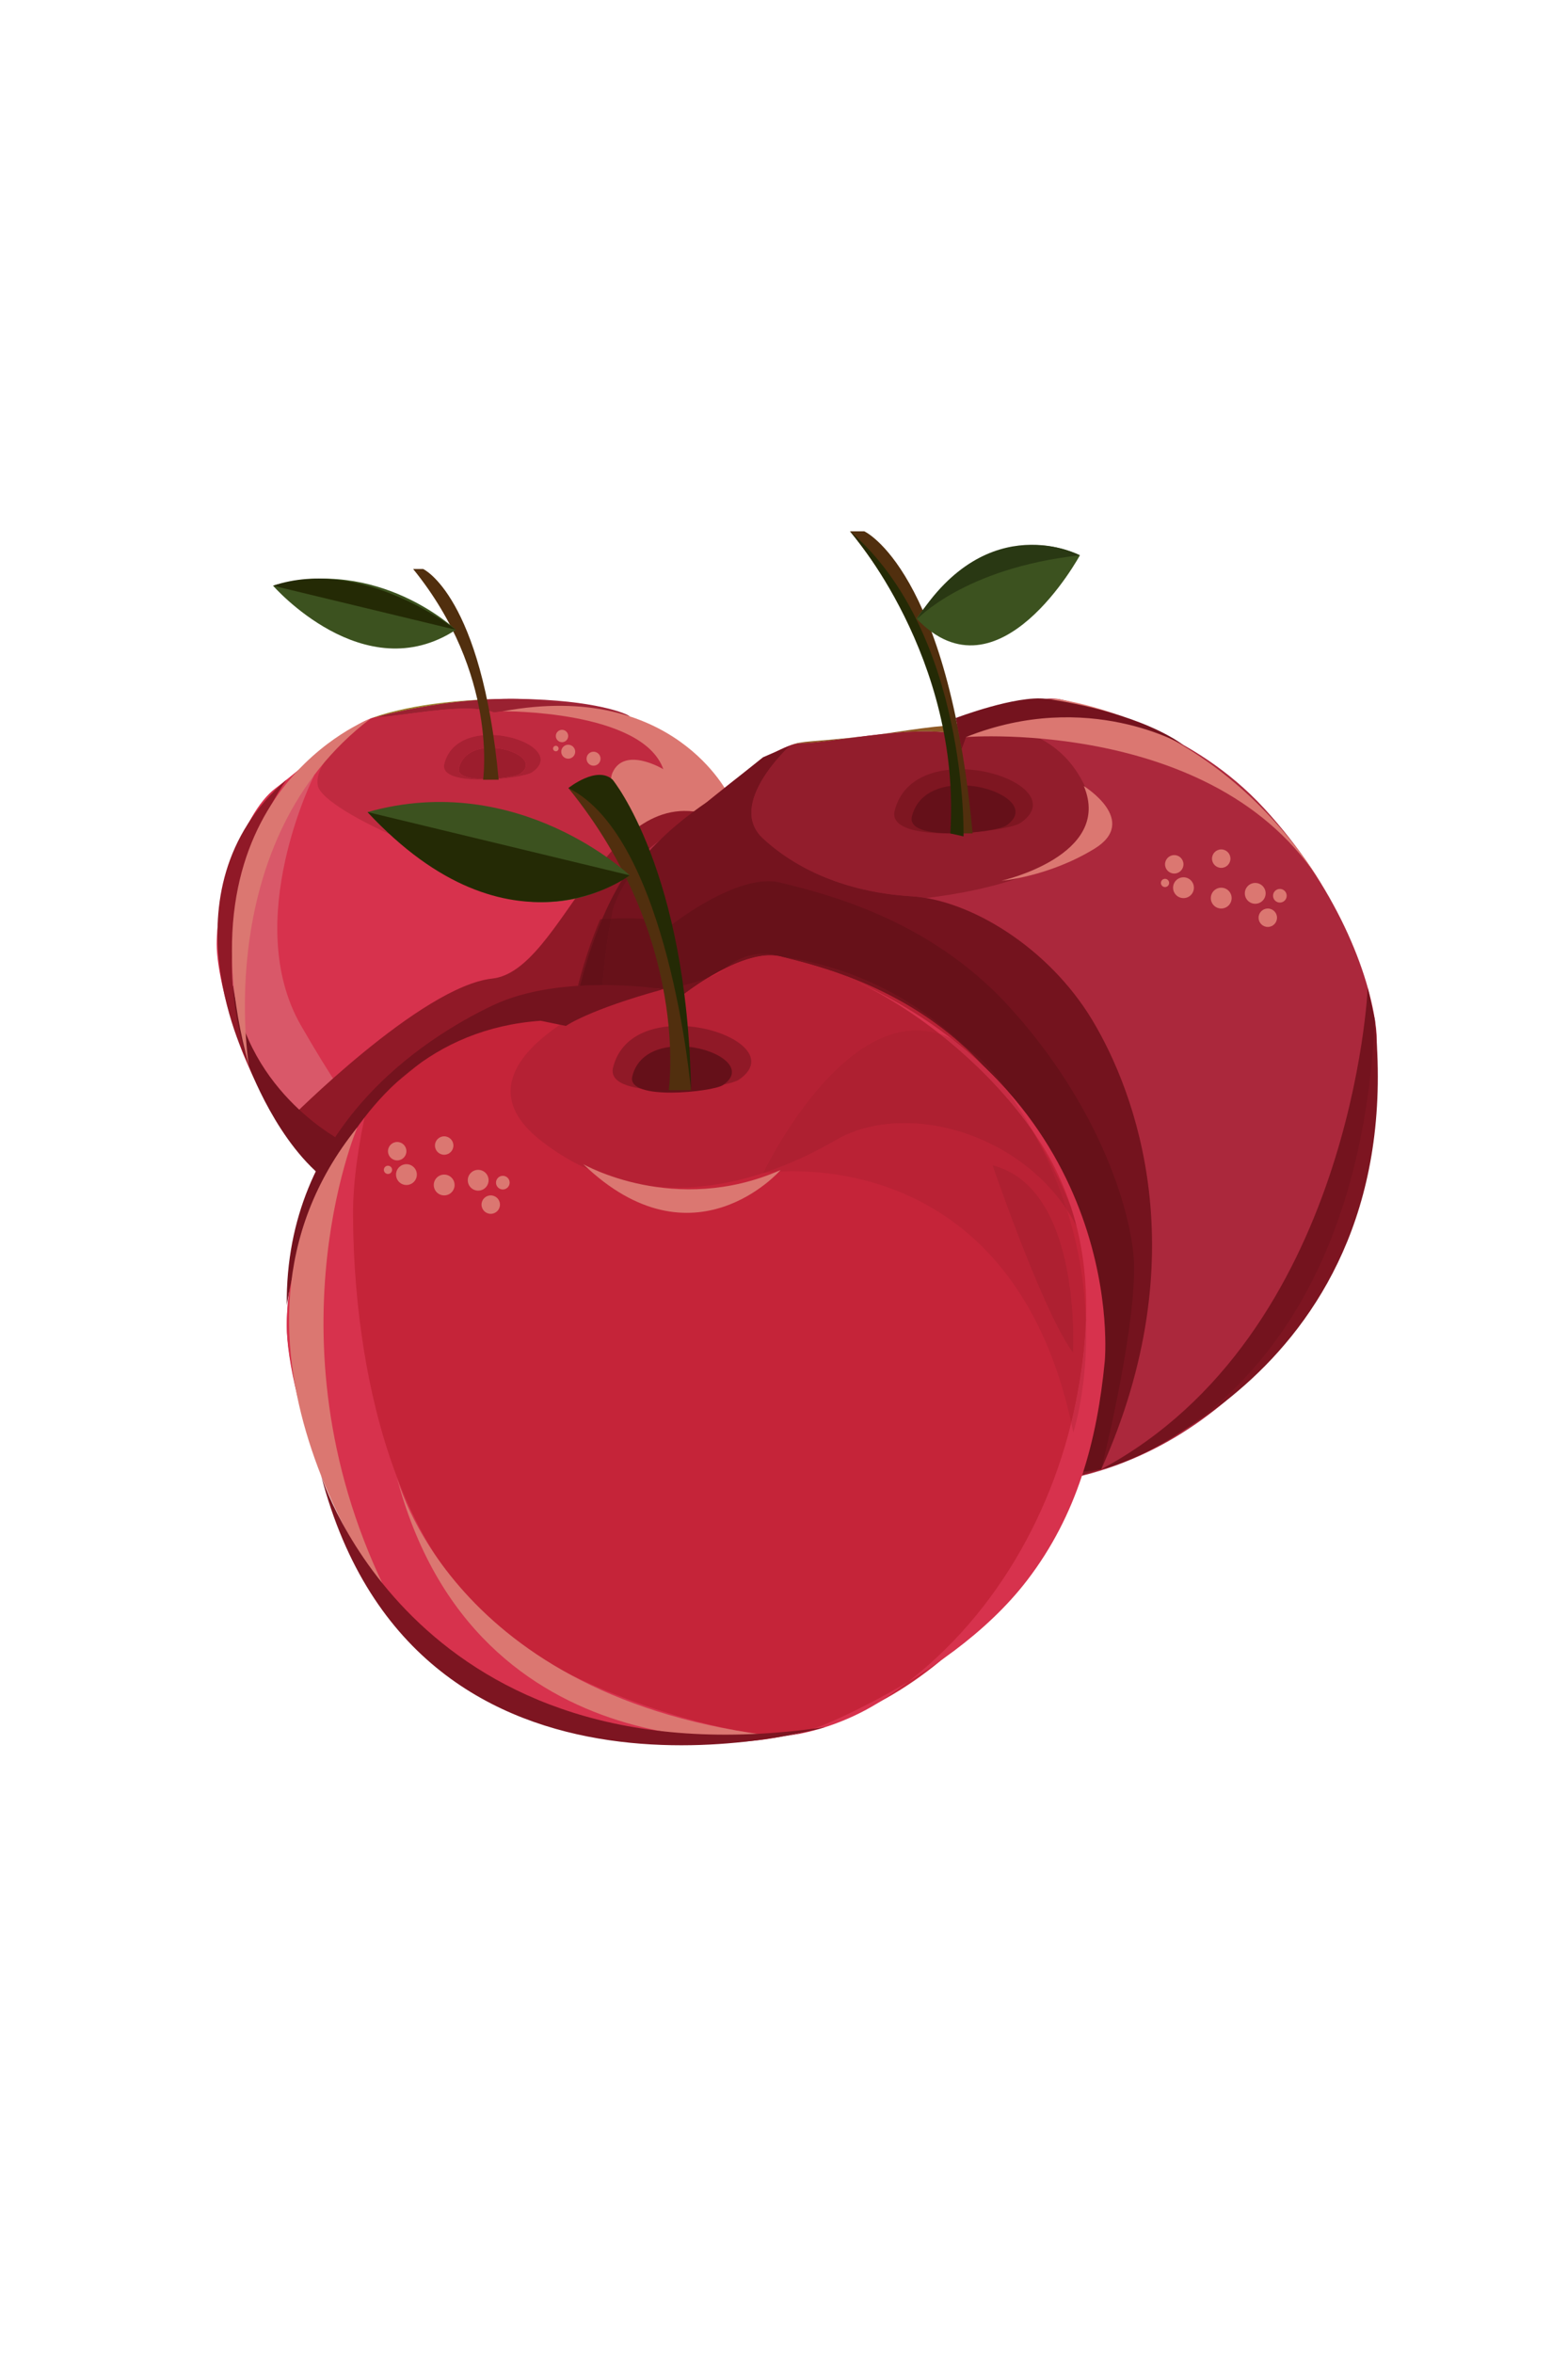 <svg xmlns="http://www.w3.org/2000/svg" xmlns:xlink="http://www.w3.org/1999/xlink" width="750" zoomAndPan="magnify" viewBox="0 0 750 1125" height="1125" preserveAspectRatio="xMidYMid meet" version="1.0"><defs><clipPath id="id1"><path d="M 365 536.684 L 520 536.684 L 520 680.996 L 365 680.996 Z M 365 536.684 " clip-rule="nonzero"/></clipPath><clipPath id="id2"><path d="M 512.402 680.23 C 488.441 571.648 411.285 559.973 379.176 559.973 C 371.641 559.973 366.582 560.613 365.281 560.801 C 377.492 556.801 389.047 551.371 399.48 545.273 C 409.07 539.664 420.574 536.98 432.656 536.98 C 461.047 536.98 492.66 551.816 510.332 578.477 C 516.418 597.688 518.875 615.637 519.418 631.109 C 518.984 644.168 517.227 657.387 514.543 670.66 C 513.895 673.859 513.184 677.051 512.402 680.23 M 474.707 557.117 C 474.707 557.117 499.117 628.297 513.23 646.699 C 513.23 646.699 517.898 567.953 474.707 557.117 M 495.156 542.918 C 494.359 541.598 493.543 540.258 492.703 538.934 C 493.098 539.484 493.484 540.031 493.867 540.582 C 494.305 541.363 494.73 542.141 495.156 542.918 " clip-rule="nonzero"/></clipPath></defs><path fill="rgb(61.96%, 14.119%, 21.179%)" d="M 177.219 343.586 C 177.219 343.586 209.926 333.609 247.574 334.137 C 285.219 334.672 300.32 341.434 301.191 342.508 C 302.055 343.582 177.219 343.586 177.219 343.586 " fill-opacity="1" fill-rule="nonzero"/><path fill="rgb(84.309%, 19.609%, 30.199%)" d="M 236.316 340.637 C 236.316 340.637 259.43 336.969 271.867 340.074 C 284.305 343.18 311.98 338.566 335.82 364.465 C 359.66 390.363 371.066 419.371 373.137 438.016 C 375.211 456.668 362.773 507.426 360.695 512.605 C 358.621 517.789 329.602 579.941 263.262 589.266 C 263.262 589.266 201.078 598.586 161.691 568.555 C 122.297 538.508 103.645 473.242 103.645 451.484 C 103.645 429.734 115.289 389.328 131.754 376.902 C 148.215 364.465 171.02 342.707 181.383 342.707 C 191.746 342.707 222.84 335.461 236.316 340.637 " fill-opacity="1" fill-rule="nonzero"/><path fill="rgb(85.1%, 34.509%, 41.179%)" d="M 150.398 370.465 C 150.398 370.465 115.062 440.355 144.078 490.516 C 173.098 540.68 175.82 535.301 175.82 535.301 L 152.809 560.852 C 152.809 560.852 97.414 504.074 110.941 449.008 C 124.457 393.945 150.398 370.465 150.398 370.465 " fill-opacity="1" fill-rule="nonzero"/><path fill="rgb(60.779%, 50.98%, 15.689%)" d="M 177.543 343.457 C 180.184 342.383 199.332 335.145 237.828 334.227 C 210.531 335.09 187.336 340.805 179.801 342.855 C 179.09 342.98 178.336 343.188 177.543 343.457 " fill-opacity="1" fill-rule="nonzero"/><path fill="rgb(60.39%, 12.939%, 19.22%)" d="M 179.801 342.855 C 187.336 340.805 210.531 335.09 237.828 334.227 C 239.762 334.184 241.746 334.148 243.773 334.137 C 244.043 334.137 244.316 334.137 244.578 334.137 C 261.309 334.137 276.164 337.328 288.484 342.004 C 281.738 341.285 275.973 341.098 271.867 340.074 C 268.164 339.148 263.523 338.824 258.816 338.824 C 247.723 338.824 236.316 340.637 236.316 340.637 C 232.77 339.277 228.012 338.773 222.719 338.773 C 207.918 338.773 189.016 342.707 181.383 342.707 C 180.879 342.707 180.355 342.762 179.801 342.855 " fill-opacity="1" fill-rule="nonzero"/><path fill="rgb(75.29%, 16.469%, 25.099%)" d="M 262.719 420.691 C 229.859 420.691 154.051 388.445 151.969 375.445 C 149.742 361.508 177.219 343.586 177.219 343.586 C 177.219 343.586 177.328 343.539 177.543 343.457 C 178.336 343.188 179.09 342.98 179.801 342.855 C 180.355 342.762 180.879 342.707 181.383 342.707 C 189.016 342.707 207.918 338.773 222.719 338.773 C 228.012 338.773 232.77 339.277 236.316 340.637 C 236.316 340.637 247.723 338.824 258.816 338.824 C 263.523 338.824 268.164 339.148 271.867 340.074 C 275.973 341.098 281.738 341.285 288.484 342.004 C 309.52 349.984 323.172 362.305 326.184 370.465 C 327.852 374.98 324.863 381.711 319.078 388.801 C 306.484 392.02 296.039 402.117 286.57 414.082 C 280.738 416.953 274.773 419.113 269.055 420.18 C 267.188 420.527 265.062 420.695 262.719 420.691 M 234.391 351.348 C 224.617 351.348 215.047 355.07 212.508 365.211 C 211.074 370.953 220.195 372.77 230.328 372.77 C 240.703 372.773 252.145 370.863 254.461 369.297 C 266.266 361.266 250.723 351.707 235.211 351.359 C 234.938 351.355 234.66 351.348 234.391 351.348 " fill-opacity="1" fill-rule="nonzero"/><path fill="rgb(85.88%, 46.669%, 44.31%)" d="M 240.488 340.074 C 240.488 340.074 307.238 339.449 317.277 367.762 C 317.277 367.762 298.855 356.648 293.023 369.309 C 287.199 381.949 317.277 407.289 317.277 407.289 L 348.625 380.242 C 348.625 380.242 322.176 324.961 240.488 340.074 " fill-opacity="1" fill-rule="nonzero"/><path fill="rgb(56.47%, 9.799%, 15.289%)" d="M 163.945 565.434 C 163.945 565.434 163.262 564.523 162.07 562.898 C 154.977 553.273 143.828 554.551 138.277 535.301 C 138.277 535.301 201.438 471.527 235.48 467.863 C 269.535 464.195 289.18 371.391 341.152 390.25 L 353.766 437.715 L 163.945 565.434 " fill-opacity="1" fill-rule="nonzero"/><path fill="rgb(65.88%, 12.939%, 20%)" d="M 230.328 372.77 C 220.195 372.77 211.074 370.953 212.508 365.211 C 215.047 355.07 224.617 351.348 234.391 351.348 C 234.66 351.348 234.938 351.355 235.211 351.359 C 250.723 351.707 266.266 361.266 254.461 369.297 C 252.145 370.863 240.703 372.773 230.328 372.77 M 234.695 357.535 C 227.91 357.535 221.266 360.129 219.508 367.18 C 218.512 371.168 224.844 372.434 231.895 372.434 C 239.105 372.434 247.07 371.102 248.684 370.012 C 256.887 364.426 246.086 357.781 235.297 357.543 C 235.094 357.535 234.895 357.535 234.695 357.535 " fill-opacity="1" fill-rule="nonzero"/><path fill="rgb(61.179%, 11.369%, 17.65%)" d="M 231.895 372.434 C 224.844 372.434 218.512 371.168 219.508 367.18 C 221.266 360.129 227.91 357.535 234.695 357.535 C 234.895 357.535 235.094 357.535 235.297 357.543 C 246.086 357.781 256.887 364.426 248.684 370.012 C 247.07 371.102 239.105 372.434 231.895 372.434 " fill-opacity="1" fill-rule="nonzero"/><path fill="rgb(31.76%, 18.43%, 5.489%)" d="M 231.066 372.773 C 231.066 372.773 238.508 322.398 197.598 272.031 L 202.379 272.031 C 202.379 272.031 230.406 284.75 238.508 372.773 L 231.066 372.773 " fill-opacity="1" fill-rule="nonzero"/><path fill="rgb(23.529%, 32.159%, 12.16%)" d="M 218.051 301.121 C 218.051 301.121 180.98 265.816 130.602 280.031 C 130.602 280.031 174.074 329.902 218.051 301.121 " fill-opacity="1" fill-rule="nonzero"/><path fill="rgb(67.059%, 15.689%, 23.529%)" d="M 462.07 352.391 C 462.07 352.391 490.309 330.117 508.141 334.574 C 525.969 339.031 570.551 349.422 604.73 386.555 C 638.906 423.691 655.258 465.273 658.227 492 C 661.203 518.734 643.363 591.512 640.395 598.941 C 637.426 606.363 595.812 695.48 500.707 708.848 C 500.707 708.848 411.551 722.215 355.082 679.137 C 298.613 636.066 271.867 542.504 271.867 511.312 C 271.867 480.129 288.566 422.203 312.168 404.379 C 335.766 386.555 368.453 355.367 383.316 355.367 C 398.176 355.367 442.758 344.969 462.07 352.391 " fill-opacity="1" fill-rule="nonzero"/><path fill="rgb(41.959%, 7.059%, 10.59%)" d="M 373.207 656.211 C 309.5 602.051 303.566 496.207 303.566 456.992 C 303.566 442.734 306.082 424.039 310.527 404.941 C 287.805 424.152 271.867 479.988 271.867 510.438 C 271.867 541.625 298.613 635.191 355.082 678.27 C 411.551 721.34 500.707 707.973 500.707 707.973 C 502.352 707.742 503.941 707.438 505.551 707.164 C 472.094 704.828 405.734 683.871 373.207 656.211 " fill-opacity="1" fill-rule="nonzero"/><path fill="rgb(55.688%, 34.9%, 14.51%)" d="M 378.152 356.32 C 383.496 354.051 388.219 354.879 412.719 352.074 C 400.453 353.625 389.395 355.367 383.316 355.367 C 381.781 355.367 380.047 355.703 378.152 356.32 M 462.07 352.391 C 456.988 350.438 450.16 349.715 442.578 349.715 C 435.309 349.715 427.348 350.383 419.59 351.25 C 432.293 349.633 448.645 346.418 464.734 346.418 C 466.633 346.418 468.523 346.461 470.398 346.555 C 465.359 349.801 462.07 352.391 462.07 352.391 " fill-opacity="1" fill-rule="nonzero"/><path fill="rgb(57.249%, 11.369%, 17.249%)" d="M 442.871 429.34 C 440.488 428.93 438.156 428.656 435.887 428.516 C 407.738 426.809 382.801 417.352 364.949 400.863 C 347.105 384.387 377.996 356.391 377.996 356.391 L 377.977 356.398 C 377.984 356.391 377.988 356.391 377.996 356.391 C 378.051 356.367 378.102 356.344 378.152 356.32 C 380.047 355.703 381.781 355.367 383.316 355.367 C 389.395 355.367 400.453 353.625 412.719 352.074 C 414.609 351.855 416.613 351.617 418.75 351.359 C 419.027 351.324 419.309 351.289 419.59 351.25 C 427.348 350.383 435.309 349.715 442.578 349.715 C 450.16 349.715 456.988 350.438 462.07 352.391 C 462.07 352.391 465.359 349.801 470.398 346.555 C 490.531 347.598 509.516 354.633 519.543 377.289 C 537.723 418.398 451.102 428.477 442.871 429.34 " fill-opacity="1" fill-rule="nonzero"/><path fill="rgb(49.409%, 8.629%, 12.939%)" d="M 460.48 367.773 C 446.074 367.457 431.68 372.68 427.941 387.629 C 423.785 404.266 481.531 397.934 488.082 393.469 C 505.004 381.961 482.73 368.258 460.48 367.773 " fill-opacity="1" fill-rule="nonzero"/><path fill="rgb(39.609%, 6.27%, 9.799%)" d="M 460.582 375.457 C 449.781 375.211 438.996 379.133 436.188 390.34 C 433.07 402.809 476.363 398.062 481.277 394.719 C 493.965 386.094 477.266 375.82 460.582 375.457 " fill-opacity="1" fill-rule="nonzero"/><path fill="rgb(31.76%, 18.43%, 5.489%)" d="M 454.547 398.465 C 454.547 398.465 465.211 326.246 406.562 254.027 L 413.414 254.027 C 413.414 254.027 453.598 272.266 465.211 398.465 L 454.547 398.465 " fill-opacity="1" fill-rule="nonzero"/><path fill="rgb(45.49%, 7.449%, 11.76%)" d="M 377.996 356.391 C 377.996 356.391 347.105 384.387 364.949 400.863 C 382.801 417.352 407.738 426.809 435.887 428.516 C 464.035 430.215 501.535 452.992 522.41 487.648 C 543.285 522.297 572.578 600.492 526.727 702.496 C 526.727 702.496 469.734 711.305 451.031 705.418 C 432.328 699.535 254.773 630.402 293.023 435.258 C 293.023 435.258 298.395 410.473 338.195 383.438 L 364.949 362.07 L 377.996 356.391 " fill-opacity="1" fill-rule="nonzero"/><path fill="rgb(23.529%, 32.159%, 12.16%)" d="M 438.363 295.738 C 438.363 295.738 471.496 245.141 516.531 265.5 C 516.531 265.5 477.672 337.004 438.363 295.738 " fill-opacity="1" fill-rule="nonzero"/><path fill="rgb(45.099%, 7.449%, 11.369%)" d="M 275.516 475.16 C 278.332 463.188 282.273 450.766 287.102 439.516 C 287.402 439.492 287.703 439.473 288.004 439.457 C 283.215 450.711 279.32 463.102 276.559 475.023 C 276.211 475.07 275.863 475.113 275.516 475.16 " fill-opacity="1" fill-rule="nonzero"/><path fill="rgb(50.2%, 9.799%, 14.51%)" d="M 517.672 705.125 C 517.828 704.648 517.98 704.176 518.133 703.695 C 523.418 703.008 526.727 702.496 526.727 702.496 C 523.766 703.445 520.754 704.32 517.672 705.125 " fill-opacity="1" fill-rule="nonzero"/><path fill="rgb(38.82%, 6.27%, 9.409%)" d="M 276.559 475.023 C 279.32 463.102 283.215 450.711 288.004 439.457 C 289.438 439.359 290.863 439.281 292.273 439.215 C 290.09 451.176 288.723 462.656 288.082 473.668 C 284.18 474.078 280.305 474.543 276.559 475.023 " fill-opacity="1" fill-rule="nonzero"/><path fill="rgb(40.388%, 6.67%, 9.799%)" d="M 518.133 703.695 C 523.543 686.801 526.664 669.094 528.43 650.73 C 528.43 650.73 535.105 581.219 481.656 521.289 C 474.941 511.816 468.238 505.031 461.629 500.445 C 439.914 479.66 411.148 462.641 373.441 457.34 C 373.441 457.34 370.121 456.078 365.246 456.078 C 360.266 456.078 353.652 457.398 347.305 462.73 C 347.305 462.73 347.305 462.734 347.305 462.734 C 344.137 464.285 341.141 465.969 338.484 467.586 C 332.531 469.926 325.168 471.707 318.117 473.031 C 314.949 472.648 311.5 472.48 307.875 472.48 C 301.598 472.48 294.812 472.98 288.082 473.668 C 288.723 462.656 290.09 451.176 292.273 439.215 C 294.77 439.102 297.219 439.043 299.602 439.043 C 308.098 439.043 315.762 439.844 321.465 442.035 C 321.465 442.035 347.707 421.328 367.547 421.328 C 369.527 421.328 371.449 421.535 373.273 421.992 C 393.332 427.008 443.469 438.695 481.914 480.457 C 520.352 522.219 538.738 568.984 542.078 599.059 C 544.629 621.961 533.605 674.867 526.727 702.496 C 526.727 702.496 523.418 703.008 518.133 703.695 " fill-opacity="1" fill-rule="nonzero"/><path fill="rgb(77.249%, 14.119%, 22.35%)" d="M 327.375 475.156 C 327.375 475.156 355.613 452.883 373.441 457.34 C 391.273 461.789 435.852 472.188 470.027 509.316 C 504.211 546.449 520.555 588.039 523.531 614.766 C 526.504 641.496 508.668 714.273 505.695 721.703 C 502.723 729.129 461.117 818.238 366.012 831.605 C 366.012 831.605 276.855 844.973 220.379 801.898 C 163.918 758.828 137.168 665.262 137.168 634.07 C 137.168 602.879 153.871 544.961 177.465 527.137 C 201.062 509.316 233.762 478.129 248.617 478.129 C 263.473 478.129 308.055 467.73 327.375 475.156 " fill-opacity="1" fill-rule="nonzero"/><path fill="rgb(84.309%, 19.609%, 30.199%)" d="M 238.508 778.984 C 174.809 724.812 168.867 618.977 168.867 579.754 C 168.867 565.5 171.387 546.797 175.828 527.703 C 153.109 546.918 137.172 602.754 137.172 633.207 C 137.172 664.391 163.918 757.965 220.387 801.027 C 276.855 844.098 366.012 830.73 366.012 830.73 C 367.652 830.508 369.242 830.195 370.855 829.922 C 337.391 827.582 271.035 806.633 238.508 778.984 " fill-opacity="1" fill-rule="nonzero"/><path fill="rgb(45.099%, 7.449%, 11.369%)" d="M 461.629 500.445 C 461.027 500.027 460.426 499.629 459.832 499.25 C 427.461 470.227 389.547 461.355 373.441 457.34 C 411.148 462.641 439.914 479.66 461.629 500.445 M 327.375 475.156 C 324.719 474.137 321.586 473.453 318.117 473.031 C 325.168 471.707 332.531 469.926 338.484 467.586 C 331.902 471.582 327.375 475.156 327.375 475.156 M 347.305 462.734 C 347.305 462.734 347.305 462.73 347.305 462.73 C 353.652 457.398 360.266 456.078 365.246 456.078 C 370.121 456.078 373.441 457.34 373.441 457.34 C 371.82 456.938 370.109 456.75 368.348 456.75 C 361.625 456.75 354.07 459.426 347.305 462.734 " fill-opacity="1" fill-rule="nonzero"/><path fill="rgb(70.979%, 12.939%, 20.389%)" d="M 514.969 586.383 C 513.559 583.641 512.012 581.008 510.332 578.477 C 506.695 566.988 501.758 555.055 495.156 542.918 C 502.539 555.188 508.148 567.043 512.305 577.176 C 513.309 580.23 514.191 583.301 514.969 586.383 M 323.652 567.828 C 301.691 567.828 279.285 561.496 258.613 545.273 C 212.195 508.828 293.023 476.375 293.023 476.375 C 293.023 476.375 305.043 475.484 318.117 473.031 C 321.586 473.453 324.719 474.137 327.375 475.156 C 327.375 475.156 331.902 471.582 338.484 467.586 C 342.055 466.18 345.121 464.57 347.305 462.734 C 354.07 459.426 361.625 456.75 368.348 456.75 C 370.109 456.75 371.82 456.938 373.441 457.34 C 389.547 461.355 427.461 470.227 459.832 499.25 C 458.25 498.246 456.676 497.363 455.105 496.602 C 441.574 486.125 425.566 476.379 406.652 467.91 C 406.617 467.895 406.574 467.875 406.539 467.863 C 406.582 467.883 406.609 467.895 406.652 467.91 C 421.137 474.398 435.852 483.562 449.562 494.363 C 445.734 493.141 441.965 492.578 438.258 492.578 C 397.406 492.578 364.949 560.852 364.949 560.852 C 364.949 560.852 365.066 560.836 365.281 560.801 C 351.984 565.16 337.914 567.828 323.652 567.828 " fill-opacity="1" fill-rule="nonzero"/><path fill="rgb(56.47%, 9.799%, 15.289%)" d="M 325.785 490.527 C 311.379 490.215 296.984 495.438 293.242 510.395 C 289.082 527.023 346.828 520.695 353.387 516.234 C 370.309 504.727 348.035 491.02 325.785 490.527 " fill-opacity="1" fill-rule="nonzero"/><path fill="rgb(39.609%, 6.27%, 9.799%)" d="M 325.902 500.277 C 315.516 500.051 305.141 503.809 302.445 514.586 C 299.445 526.574 341.062 522.016 345.793 518.801 C 357.984 510.504 341.926 500.625 325.902 500.277 " fill-opacity="1" fill-rule="nonzero"/><path fill="rgb(31.76%, 18.43%, 5.489%)" d="M 319.852 521.219 C 319.852 521.219 330.516 449.008 271.867 376.785 L 278.719 376.785 C 278.719 376.785 318.898 395.031 330.516 521.219 L 319.852 521.219 " fill-opacity="1" fill-rule="nonzero"/><path fill="rgb(23.529%, 32.159%, 12.16%)" d="M 301.191 418.508 C 301.191 418.508 248.039 367.895 175.82 388.266 C 175.82 388.266 238.145 459.77 301.191 418.508 " fill-opacity="1" fill-rule="nonzero"/><path fill="rgb(14.119%, 16.469%, 1.959%)" d="M 175.82 388.266 L 301.191 418.508 C 301.191 418.508 244.25 462.156 175.82 388.266 " fill-opacity="1" fill-rule="nonzero"/><path fill="rgb(14.119%, 16.469%, 1.959%)" d="M 271.867 376.785 C 271.867 376.785 285.484 365.824 293.023 372.773 C 293.023 372.773 328.758 416.188 330.516 521.219 C 330.516 521.219 319.805 400.535 271.867 376.785 " fill-opacity="1" fill-rule="nonzero"/><path fill="rgb(84.309%, 19.609%, 30.199%)" d="M 516.312 592.23 C 521.578 617.586 519.934 644.016 514.543 670.66 C 503.18 726.785 471.496 780.266 422.633 812.48 C 408.16 822.023 390.688 828.434 373.367 830.395 C 387.066 828.848 403.051 820.93 415.012 814.816 C 443.031 800.5 472.152 780.559 491.359 755.48 C 515.203 724.352 524.758 688.961 528.43 650.73 C 528.43 650.73 540.242 527.66 406.539 467.863 C 442.066 483.75 479.012 515.73 499.07 548.535 C 507.66 562.609 513.199 577.23 516.312 592.23 " fill-opacity="1" fill-rule="nonzero"/><path fill="rgb(45.49%, 7.449%, 11.76%)" d="M 317.277 472.969 C 317.277 472.969 268.473 465.004 235.48 480.781 C 202.492 496.559 136.23 538.941 137.168 624.18 C 137.168 624.18 154.242 495.371 258.613 488.043 L 270.676 490.516 C 270.676 490.516 281.438 482.809 317.277 472.969 " fill-opacity="1" fill-rule="nonzero"/><path fill="rgb(85.88%, 46.669%, 44.31%)" d="M 189.578 705.418 C 189.578 705.418 215.332 812.734 373.367 830.395 C 373.367 830.395 227.219 851.023 189.578 705.418 " fill-opacity="1" fill-rule="nonzero"/><path fill="rgb(85.88%, 46.669%, 44.31%)" d="M 170.918 538.977 C 170.918 538.977 124.164 647.961 189.578 770.281 C 189.578 770.281 87.828 641.793 170.918 538.977 " fill-opacity="1" fill-rule="nonzero"/><path fill="rgb(85.88%, 46.669%, 44.31%)" d="M 199.383 561.59 C 199.383 564.332 197.16 566.566 194.402 566.566 C 191.656 566.566 189.43 564.332 189.43 561.59 C 189.43 558.844 191.656 556.613 194.402 556.613 C 197.16 556.613 199.383 558.844 199.383 561.59 " fill-opacity="1" fill-rule="nonzero"/><path fill="rgb(85.88%, 46.669%, 44.31%)" d="M 217.434 566.566 C 217.434 569.316 215.207 571.535 212.461 571.535 C 209.703 571.535 207.48 569.316 207.48 566.566 C 207.48 563.816 209.703 561.59 212.461 561.59 C 215.207 561.59 217.434 563.816 217.434 566.566 " fill-opacity="1" fill-rule="nonzero"/><path fill="rgb(85.88%, 46.669%, 44.31%)" d="M 216.871 547.695 C 216.871 550.129 214.895 552.105 212.461 552.105 C 210.023 552.105 208.047 550.129 208.047 547.695 C 208.047 545.262 210.023 543.289 212.461 543.289 C 214.895 543.289 216.871 545.262 216.871 547.695 " fill-opacity="1" fill-rule="nonzero"/><path fill="rgb(85.88%, 46.669%, 44.31%)" d="M 243.773 565.434 C 243.773 567.234 242.309 568.703 240.504 568.703 C 238.703 568.703 237.242 567.234 237.242 565.434 C 237.242 563.637 238.703 562.172 240.504 562.172 C 242.309 562.172 243.773 563.637 243.773 565.434 " fill-opacity="1" fill-rule="nonzero"/><path fill="rgb(85.88%, 46.669%, 44.31%)" d="M 187.547 559.316 C 187.547 560.402 186.664 561.285 185.578 561.285 C 184.484 561.285 183.605 560.402 183.605 559.316 C 183.605 558.227 184.484 557.344 185.578 557.344 C 186.664 557.344 187.547 558.227 187.547 559.316 " fill-opacity="1" fill-rule="nonzero"/><path fill="rgb(85.88%, 46.669%, 44.31%)" d="M 239.141 575.941 C 239.141 578.375 237.164 580.348 234.727 580.348 C 232.297 580.348 230.32 578.375 230.32 575.941 C 230.32 573.508 232.297 571.535 234.727 571.535 C 237.164 571.535 239.141 573.508 239.141 575.941 " fill-opacity="1" fill-rule="nonzero"/><path fill="rgb(85.88%, 46.669%, 44.31%)" d="M 194.391 550.402 C 194.391 552.836 192.418 554.809 189.988 554.809 C 187.551 554.809 185.578 552.836 185.578 550.402 C 185.578 547.973 187.551 546 189.988 546 C 192.418 546 194.391 547.973 194.391 550.402 " fill-opacity="1" fill-rule="nonzero"/><path fill="rgb(85.88%, 46.669%, 44.31%)" d="M 233.699 564.289 C 233.699 567.043 231.469 569.262 228.719 569.262 C 225.973 569.262 223.746 567.043 223.746 564.289 C 223.746 561.543 225.973 559.316 228.719 559.316 C 231.469 559.316 233.699 561.543 233.699 564.289 " fill-opacity="1" fill-rule="nonzero"/><path fill="rgb(49.019%, 8.24%, 12.939%)" d="M 153.578 705.418 C 153.578 705.418 198.988 854.16 394.684 825.758 C 394.684 825.758 199.762 882.594 153.578 705.418 " fill-opacity="1" fill-rule="nonzero"/><g clip-path="url(#id1)"><g clip-path="url(#id2)"><path fill="rgb(72.939%, 13.329%, 20.779%)" d="M 365.281 680.23 L 519.418 680.23 L 519.418 536.98 L 365.281 536.98 Z M 365.281 680.23 " fill-opacity="1" fill-rule="nonzero"/></g></g><path fill="rgb(68.239%, 12.549%, 19.22%)" d="M 510.332 578.477 C 492.66 551.816 461.047 536.98 432.656 536.98 C 420.574 536.98 409.07 539.664 399.48 545.273 C 389.047 551.371 377.492 556.801 365.281 560.801 C 365.066 560.836 364.949 560.852 364.949 560.852 C 364.949 560.852 397.406 492.578 438.258 492.578 C 441.965 492.578 445.734 493.141 449.562 494.363 C 466.152 507.434 481.266 522.902 492.703 538.934 C 493.543 540.258 494.359 541.598 495.156 542.918 C 501.758 555.055 506.695 566.988 510.332 578.477 " fill-opacity="1" fill-rule="nonzero"/><path fill="rgb(43.529%, 7.449%, 10.979%)" d="M 481.656 521.289 C 478.652 517.914 475.441 514.562 472.039 511.266 C 468.762 507.574 465.293 503.953 461.629 500.445 C 468.238 505.031 474.941 511.816 481.656 521.289 " fill-opacity="1" fill-rule="nonzero"/><path fill="rgb(47.449%, 8.24%, 12.16%)" d="M 472.039 511.266 C 471.445 510.688 470.855 510.125 470.25 509.547 C 470.18 509.473 470.105 509.395 470.027 509.316 C 466.723 505.715 463.309 502.363 459.832 499.25 C 460.426 499.629 461.027 500.027 461.629 500.445 C 465.293 503.953 468.762 507.574 472.039 511.266 " fill-opacity="1" fill-rule="nonzero"/><path fill="rgb(68.239%, 12.549%, 19.22%)" d="M 470.25 509.547 C 465.582 505.137 460.543 500.812 455.105 496.602 C 456.676 497.363 458.25 498.246 459.832 499.25 C 463.309 502.363 466.723 505.715 470.027 509.316 C 470.105 509.395 470.18 509.473 470.25 509.547 " fill-opacity="1" fill-rule="nonzero"/><path fill="rgb(68.239%, 12.549%, 19.22%)" d="M 513.23 646.699 C 499.117 628.297 474.707 557.117 474.707 557.117 C 517.898 567.953 513.23 646.699 513.23 646.699 " fill-opacity="1" fill-rule="nonzero"/><path fill="rgb(78.429%, 17.249%, 26.669%)" d="M 513.375 684.852 C 513.062 683.293 512.738 681.746 512.402 680.23 C 513.184 677.051 513.895 673.859 514.543 670.66 C 517.227 657.387 518.984 644.168 519.418 631.109 C 520.543 663.324 513.375 684.852 513.375 684.852 M 493.867 540.582 C 493.484 540.031 493.098 539.484 492.703 538.934 C 481.266 522.902 466.152 507.434 449.562 494.363 C 451.398 494.953 453.246 495.695 455.105 496.602 C 460.543 500.812 465.582 505.137 470.25 509.547 C 470.855 510.125 471.445 510.688 472.039 511.266 C 475.441 514.562 478.652 517.914 481.656 521.289 C 481.664 521.297 481.676 521.309 481.68 521.32 C 486.246 527.77 490.289 534.203 493.867 540.582 " fill-opacity="1" fill-rule="nonzero"/><path fill="rgb(85.88%, 46.669%, 44.31%)" d="M 278.996 556.613 C 278.996 556.613 322.828 581.68 373.367 559.414 C 373.367 559.414 331.715 607.266 278.996 556.613 " fill-opacity="1" fill-rule="nonzero"/><path fill="rgb(49.019%, 8.24%, 12.939%)" d="M 657.633 487.648 C 657.633 487.648 647.871 666.832 526.727 702.496 C 526.727 702.496 674.891 658.934 657.633 487.648 " fill-opacity="1" fill-rule="nonzero"/><path fill="rgb(85.88%, 46.669%, 44.31%)" d="M 479.094 421.074 C 479.094 421.074 532.305 409.062 518.434 375.844 C 518.434 375.844 545.344 392.469 523.387 405.855 C 501.434 419.234 479.094 421.074 479.094 421.074 " fill-opacity="1" fill-rule="nonzero"/><path fill="rgb(85.88%, 46.669%, 44.31%)" d="M 571.062 424.426 C 571.062 427.176 568.836 429.398 566.086 429.398 C 563.332 429.398 561.105 427.176 561.105 424.426 C 561.105 421.68 563.332 419.445 566.086 419.445 C 568.836 419.445 571.062 421.68 571.062 424.426 " fill-opacity="1" fill-rule="nonzero"/><path fill="rgb(85.88%, 46.669%, 44.31%)" d="M 589.109 429.398 C 589.109 432.145 586.883 434.375 584.137 434.375 C 581.383 434.375 579.156 432.145 579.156 429.398 C 579.156 426.645 581.383 424.426 584.137 424.426 C 586.883 424.426 589.109 426.645 589.109 429.398 " fill-opacity="1" fill-rule="nonzero"/><path fill="rgb(85.88%, 46.669%, 44.31%)" d="M 588.539 410.527 C 588.539 412.961 586.57 414.941 584.137 414.941 C 581.699 414.941 579.727 412.961 579.727 410.527 C 579.727 408.098 581.699 406.117 584.137 406.117 C 586.57 406.117 588.539 408.098 588.539 410.527 " fill-opacity="1" fill-rule="nonzero"/><path fill="rgb(85.88%, 46.669%, 44.31%)" d="M 615.445 428.27 C 615.445 430.07 613.988 431.535 612.18 431.535 C 610.383 431.535 608.922 430.07 608.922 428.27 C 608.922 426.473 610.383 425.008 612.18 425.008 C 613.988 425.008 615.445 426.473 615.445 428.27 " fill-opacity="1" fill-rule="nonzero"/><path fill="rgb(85.88%, 46.669%, 44.31%)" d="M 559.215 422.148 C 559.215 423.238 558.336 424.121 557.254 424.121 C 556.164 424.121 555.281 423.238 555.281 422.148 C 555.281 421.07 556.164 420.18 557.254 420.18 C 558.336 420.18 559.215 421.07 559.215 422.148 " fill-opacity="1" fill-rule="nonzero"/><path fill="rgb(85.88%, 46.669%, 44.31%)" d="M 610.812 438.777 C 610.812 441.211 608.84 443.188 606.41 443.188 C 603.973 443.188 602 441.211 602 438.777 C 602 436.344 603.973 434.375 606.41 434.375 C 608.84 434.375 610.812 436.344 610.812 438.777 " fill-opacity="1" fill-rule="nonzero"/><path fill="rgb(85.88%, 46.669%, 44.31%)" d="M 566.07 413.242 C 566.07 415.676 564.094 417.652 561.66 417.652 C 559.227 417.652 557.254 415.676 557.254 413.242 C 557.254 410.809 559.227 408.836 561.66 408.836 C 564.094 408.836 566.07 410.809 566.07 413.242 " fill-opacity="1" fill-rule="nonzero"/><path fill="rgb(85.88%, 46.669%, 44.31%)" d="M 605.375 427.121 C 605.375 429.871 603.152 432.102 600.398 432.102 C 597.648 432.102 595.422 429.871 595.422 427.121 C 595.422 424.375 597.648 422.148 600.398 422.148 C 603.152 422.148 605.375 424.375 605.375 427.121 " fill-opacity="1" fill-rule="nonzero"/><path fill="rgb(85.88%, 46.669%, 44.31%)" d="M 462.07 352.391 C 462.07 352.391 591.133 342.297 637.051 431.312 C 637.051 431.312 597.594 349.945 505.555 334.137 C 505.555 334.137 476.359 335.676 462.07 352.391 " fill-opacity="1" fill-rule="nonzero"/><path fill="rgb(45.49%, 7.449%, 11.76%)" d="M 654.219 472.309 C 654.219 472.309 646.883 638.125 526.727 702.496 C 526.727 702.496 648.297 675.77 657.633 487.648 L 654.219 472.309 " fill-opacity="1" fill-rule="nonzero"/><path fill="rgb(45.49%, 7.449%, 11.76%)" d="M 457.18 343.281 C 457.18 343.281 486.031 332.27 500.449 334.137 C 514.875 336.012 547.355 342.762 566.332 356.391 C 566.332 356.391 520.551 329.027 462.07 352.391 L 460 358.047 L 457.18 343.281 " fill-opacity="1" fill-rule="nonzero"/><path fill="rgb(14.119%, 16.469%, 1.959%)" d="M 406.562 254.027 C 406.562 254.027 459.922 314.227 454.547 398.465 L 460.883 399.898 C 460.883 399.898 463.02 302.598 406.562 254.027 " fill-opacity="1" fill-rule="nonzero"/><path fill="rgb(16.08%, 21.959%, 7.449%)" d="M 438.363 296.301 C 438.363 296.301 461.039 271.582 516.531 265.5 C 516.531 265.5 472.633 242.082 438.363 296.301 " fill-opacity="1" fill-rule="nonzero"/><path fill="rgb(45.49%, 7.449%, 11.76%)" d="M 117.68 506.168 C 117.68 506.168 129.848 541.68 152.848 561.641 L 164.086 545.812 C 164.086 545.812 118.734 523.289 111.449 471.199 C 111.449 471.199 106.828 482.43 117.68 506.168 " fill-opacity="1" fill-rule="nonzero"/><path fill="rgb(56.47%, 9.799%, 15.289%)" d="M 137.043 372.773 C 137.043 372.773 93.293 432.051 119.07 509.59 C 119.07 509.59 75.297 425.973 137.043 372.773 " fill-opacity="1" fill-rule="nonzero"/><path fill="rgb(85.88%, 46.669%, 44.31%)" d="M 177.219 343.586 C 177.219 343.586 83.285 378.855 119.07 509.59 C 119.07 509.59 100.68 401.766 177.219 343.586 " fill-opacity="1" fill-rule="nonzero"/><path fill="rgb(85.88%, 46.669%, 44.31%)" d="M 275.125 359.406 C 275.125 361.25 273.633 362.742 271.789 362.742 C 269.941 362.742 268.449 361.25 268.449 359.406 C 268.449 357.559 269.941 356.062 271.789 356.062 C 273.633 356.062 275.125 357.559 275.125 359.406 " fill-opacity="1" fill-rule="nonzero"/><path fill="rgb(85.88%, 46.669%, 44.31%)" d="M 287.246 362.742 C 287.246 364.59 285.746 366.09 283.906 366.09 C 282.055 366.09 280.562 364.59 280.562 362.742 C 280.562 360.906 282.055 359.406 283.906 359.406 C 285.746 359.406 287.246 360.906 287.246 362.742 " fill-opacity="1" fill-rule="nonzero"/><path fill="rgb(85.88%, 46.669%, 44.31%)" d="M 267.184 357.879 C 267.184 358.609 266.586 359.203 265.863 359.203 C 265.129 359.203 264.535 358.609 264.535 357.879 C 264.535 357.152 265.129 356.566 265.863 356.566 C 266.586 356.566 267.184 357.152 267.184 357.879 " fill-opacity="1" fill-rule="nonzero"/><path fill="rgb(85.88%, 46.669%, 44.31%)" d="M 271.777 351.895 C 271.777 353.531 270.453 354.855 268.82 354.855 C 267.184 354.855 265.863 353.531 265.863 351.895 C 265.863 350.262 267.184 348.938 268.82 348.938 C 270.453 348.938 271.777 350.262 271.777 351.895 " fill-opacity="1" fill-rule="nonzero"/><path fill="rgb(14.119%, 16.469%, 1.959%)" d="M 130.602 280.031 L 218.051 301.121 C 218.051 301.121 173.133 265.734 130.602 280.031 " fill-opacity="1" fill-rule="nonzero"/></svg>
